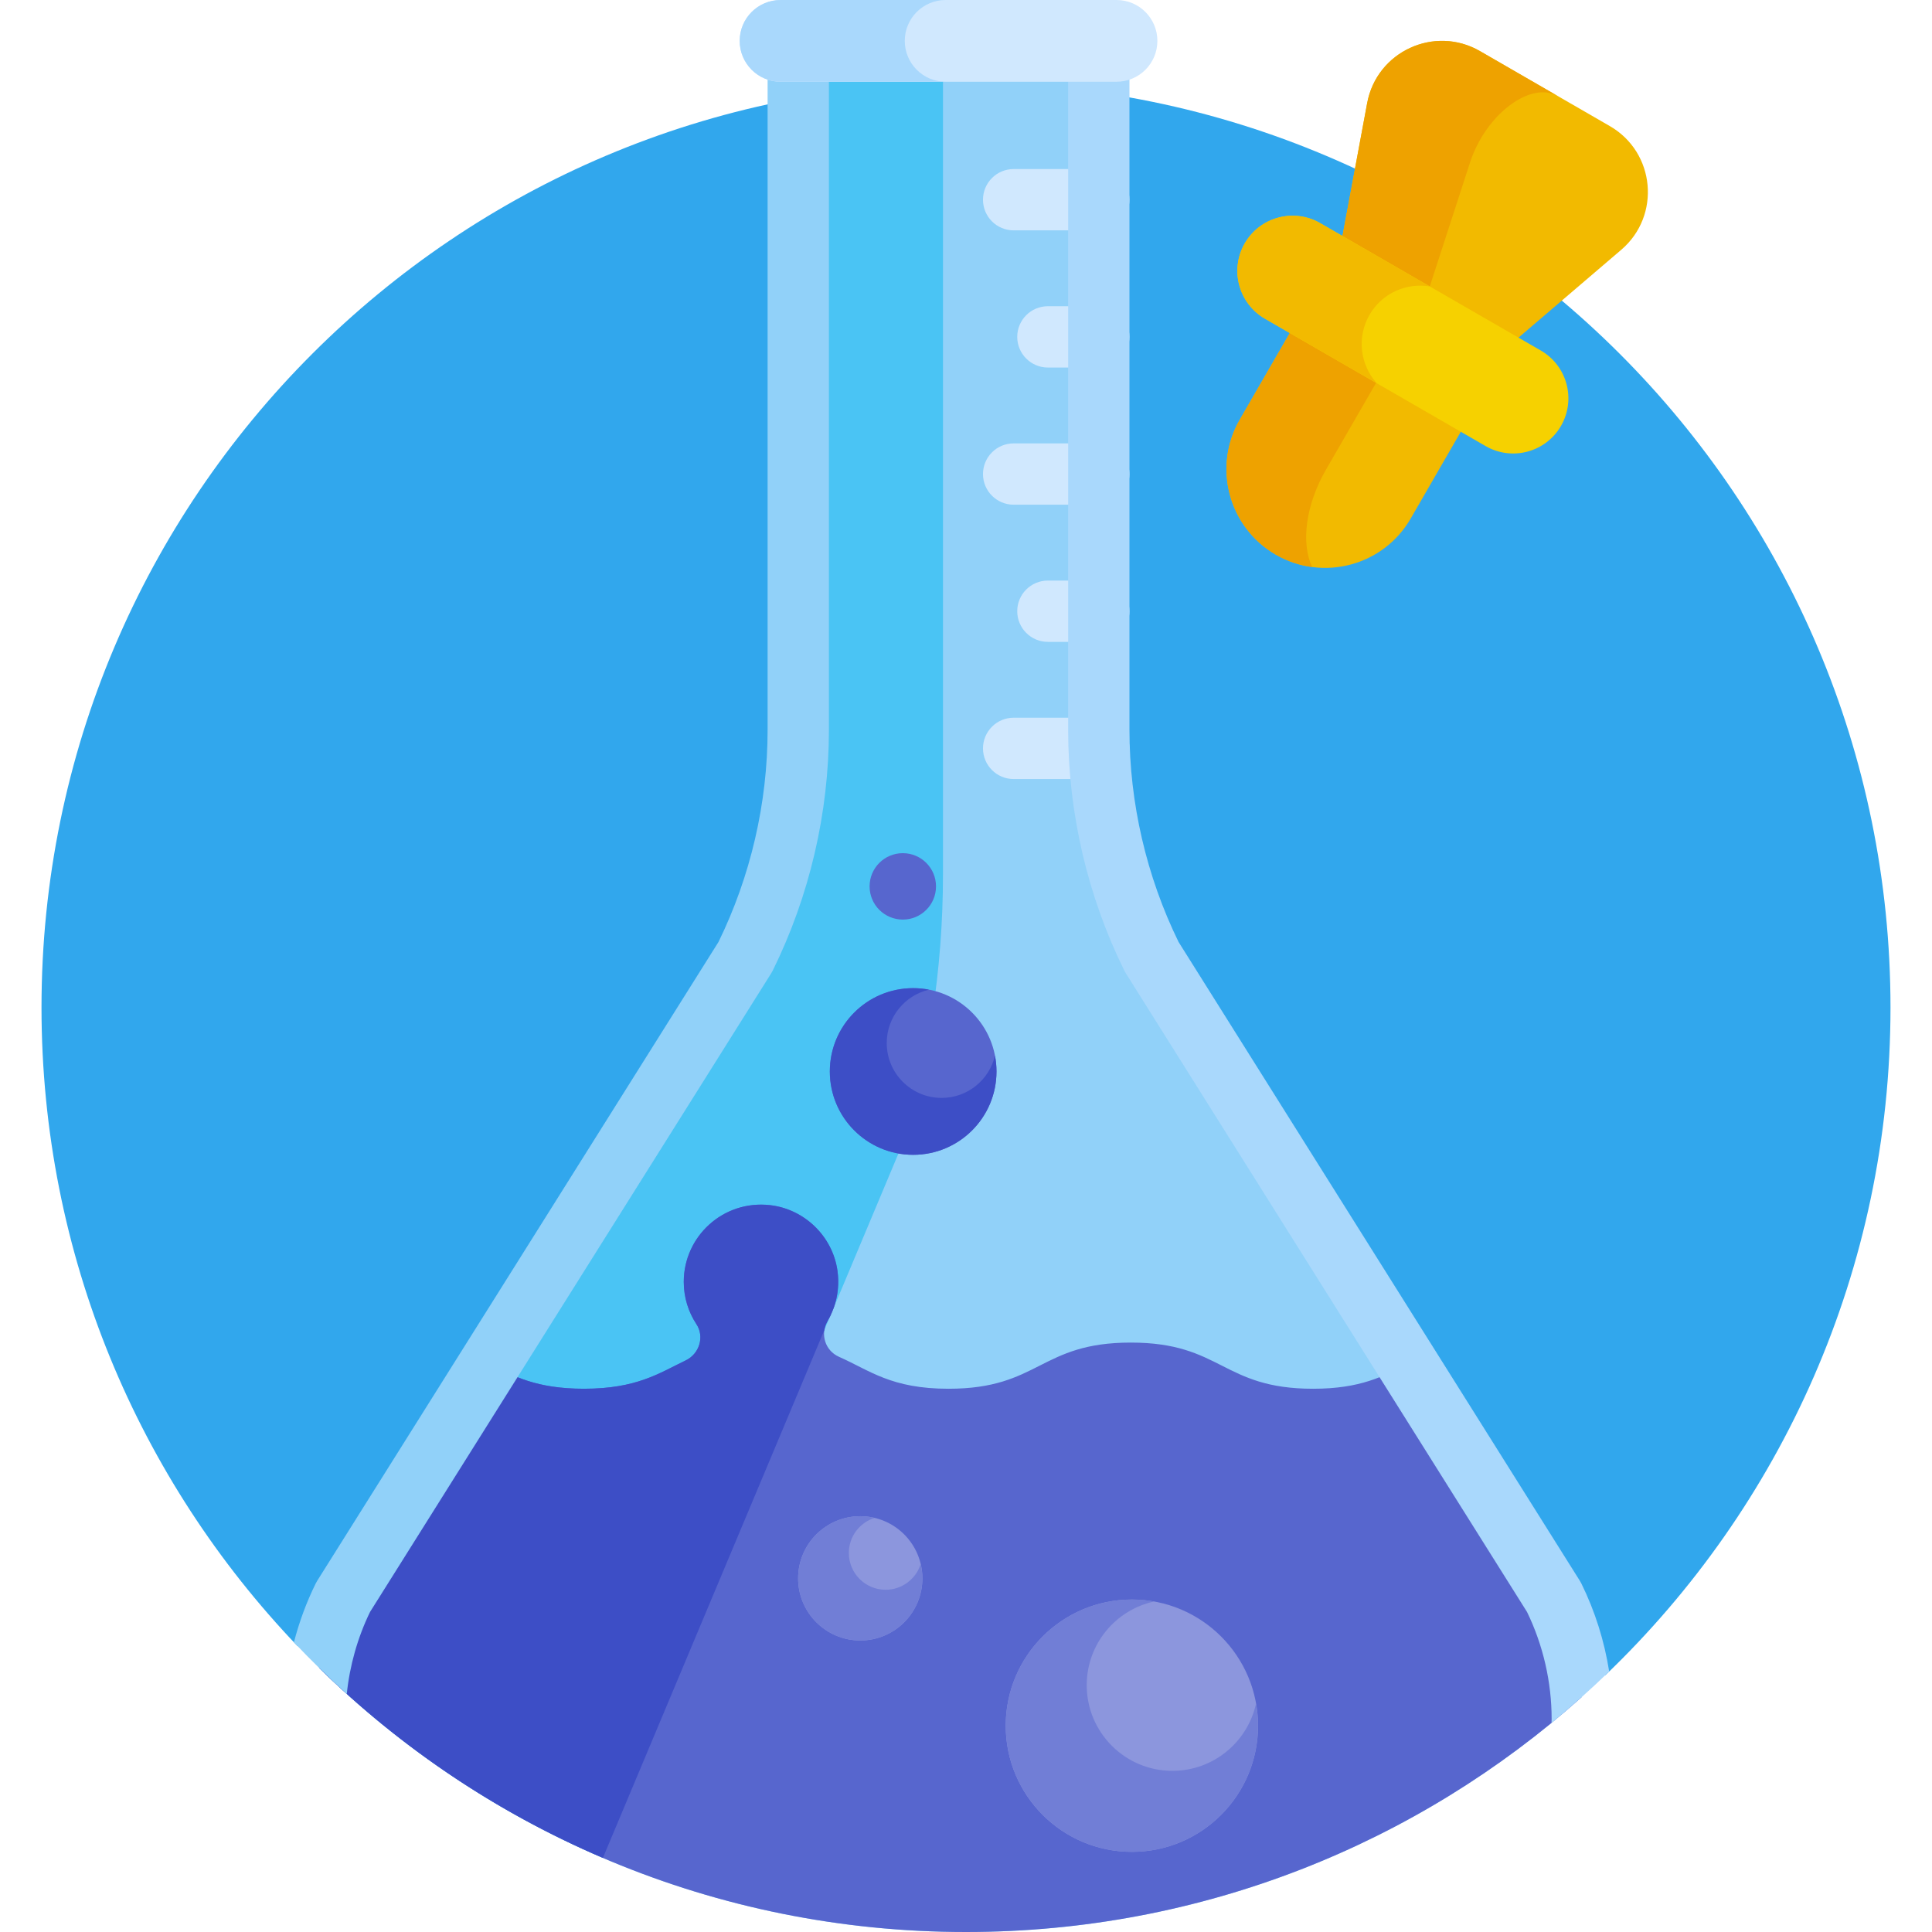 <?xml version="1.0" encoding="iso-8859-1"?>
<!-- Generator: Adobe Illustrator 21.0.0, SVG Export Plug-In . SVG Version: 6.00 Build 0)  -->
<svg version="1.1" id="Capa_1" xmlns="http://www.w3.org/2000/svg" xmlns:xlink="http://www.w3.org/1999/xlink" x="0px" y="0px"
	 viewBox="0 0 512 512" style="enable-background:new 0 0 512 512;" xml:space="preserve">
<g>
	<path style="fill:#31A7ED;" d="M256,21.999c-135.31,0-245.001,109.691-245.001,245c0,65.645,25.82,125.258,67.855,169.243
		l346.594,7.702c46.558-44.597,75.552-107.384,75.552-176.945C501.001,131.689,391.31,21.999,256,21.999z"/>
	<path style="fill:#91D1F9;" d="M84.67,442.107C128.848,485.338,189.306,512,256,512c62.638,0,119.775-23.518,163.093-62.191
		c-0.726-9.224-3.195-18.245-7.303-26.574l-106.56-169.64c-9.233-18.715-14.035-39.303-14.035-60.171V10.831H251.37h-39.824v182.593
		c0,20.868-4.802,41.456-14.035,60.171L90.951,423.235C87.994,429.228,85.891,435.58,84.67,442.107z"/>
	<g>
		<path style="fill:#4AC4F4;" d="M238.553,304.602c7.463-22.647,11.344-47.561,11.344-72.813V10.831h-38.351v182.593
			c0,20.868-4.802,41.456-14.035,60.171L90.951,423.235c-2.956,5.993-5.059,12.345-6.281,18.872
			c21.548,21.086,46.978,38.216,75.107,50.247L238.553,304.602z"/>
	</g>
	<path style="fill:#5766CE;" d="M84.67,442.107C128.848,485.338,189.306,512,256,512c62.638,0,119.775-23.518,163.093-62.191
		c-0.726-9.224-3.195-18.245-7.303-26.574l-38.791-61.753c-6.339,3.197-12.365,6.552-25.015,6.552
		c-24.157,0-24.157-12.236-48.314-12.236c-24.153,0-24.153,12.236-48.307,12.236c-15.242,0-20.87-4.87-29.016-8.464
		c-3.668-1.618-5.067-6.027-3.03-9.48c2.26-3.832,3.306-8.465,2.612-13.371c-1.29-9.104-8.772-16.331-17.911-17.346
		c-12.353-1.372-22.812,8.261-22.812,20.337c0,4.141,1.234,7.988,3.351,11.204c2.195,3.332,0.781,7.861-2.812,9.594
		c-7.147,3.447-13.045,7.527-26.997,7.527c-12.646,0-18.671-3.354-25.008-6.55l-38.789,61.751
		C87.994,429.228,85.891,435.58,84.67,442.107z"/>
	<path style="fill:#3D4EC6;" d="M159.777,492.354l58.69-139.879c0.127-0.815,0.4-1.624,0.85-2.386
		c0.25-0.424,0.479-0.861,0.699-1.304l0.937-2.233c1.072-3.017,1.469-6.354,0.977-9.835c-1.29-9.104-8.772-16.331-17.911-17.346
		c-12.353-1.372-22.812,8.261-22.812,20.337c0,4.141,1.234,7.988,3.351,11.204c2.195,3.332,0.781,7.861-2.812,9.594
		c-7.147,3.447-13.045,7.527-26.997,7.527c-12.646,0-18.67-3.354-25.008-6.55l-38.789,61.751c-1.478,2.996-2.743,6.083-3.791,9.236
		c-1.048,3.153-1.879,6.373-2.49,9.636C106.234,463.202,131.681,480.337,159.777,492.354z"/>
	<circle style="fill:#5766CE;" cx="241.996" cy="283.954" r="22.083"/>
	<path style="fill:#3D4EC6;" d="M249.536,290.957c-8.032,0-14.543-6.511-14.543-14.543c0-6.878,4.78-12.626,11.196-14.14
		c-1.358-0.261-2.758-0.403-4.192-0.403c-12.196,0-22.083,9.887-22.083,22.083c0,12.196,9.887,22.083,22.083,22.083
		c12.196,0,22.083-9.887,22.083-22.083c0-1.434-0.141-2.835-0.402-4.192C262.163,286.177,256.414,290.957,249.536,290.957z"/>
	<circle style="fill:#8C96DD;" cx="227.977" cy="418.276" r="16.467"/>
	<path style="fill:#717ED6;" d="M234.696,421.304c-5.383,0-9.747-4.364-9.747-9.747c0-4.359,2.862-8.047,6.808-9.294
		c-1.215-0.286-2.477-0.453-3.78-0.453c-9.094,0-16.467,7.372-16.467,16.467c0,9.094,7.372,16.467,16.467,16.467
		c9.094,0,16.466-7.372,16.466-16.467c0-1.303-0.167-2.564-0.453-3.78C242.743,418.442,239.055,421.304,234.696,421.304z"/>
	<circle style="fill:#8C96DD;" cx="299.96" cy="457.326" r="33.434"/>
	<path style="fill:#717ED6;" d="M310.693,469.293c-12.537,0-22.7-10.163-22.7-22.7c0-10.87,7.642-19.95,17.845-22.174
		c-1.909-0.339-3.871-0.526-5.878-0.526c-18.465,0-33.434,14.969-33.434,33.434c0,18.465,14.969,33.434,33.434,33.434
		c18.465,0,33.434-14.969,33.434-33.434c0-2.007-0.187-3.969-0.526-5.879C330.644,461.65,321.563,469.293,310.693,469.293z"/>
	<g>
		<path style="fill:#D0E8FE;" d="M291.194,61.049h-22.568c-4.487,0-8.124-3.637-8.124-8.124s3.637-8.124,8.124-8.124h22.568
			c4.487,0,8.124,3.637,8.124,8.124S295.681,61.049,291.194,61.049z"/>
	</g>
	<g>
		<path style="fill:#D0E8FE;" d="M291.194,206.453h-22.568c-4.487,0-8.124-3.637-8.124-8.124c0-4.486,3.637-8.124,8.124-8.124
			h22.568c4.487,0,8.124,3.637,8.124,8.124C299.318,202.816,295.681,206.453,291.194,206.453z"/>
	</g>
	<g>
		<path style="fill:#D0E8FE;" d="M291.194,170.102h-13.493c-4.487,0-8.123-3.637-8.123-8.124c0-4.486,3.636-8.124,8.123-8.124
			h13.493c4.487,0,8.124,3.637,8.124,8.124C299.318,166.465,295.681,170.102,291.194,170.102z"/>
	</g>
	<g>
		<path style="fill:#D0E8FE;" d="M291.194,133.751h-22.568c-4.487,0-8.124-3.637-8.124-8.124c0-4.486,3.637-8.124,8.124-8.124
			h22.568c4.487,0,8.124,3.637,8.124,8.124C299.318,130.114,295.681,133.751,291.194,133.751z"/>
	</g>
	<g>
		<path style="fill:#D0E8FE;" d="M291.194,97.4h-13.493c-4.487,0-8.123-3.637-8.123-8.124c0-4.486,3.636-8.124,8.123-8.124h13.493
			c4.487,0,8.124,3.637,8.124,8.124C299.318,93.763,295.681,97.4,291.194,97.4z"/>
	</g>
	<g>
		<path style="fill:#F2BA00;" d="M342.894,86.381l-14.358,24.869c-7.225,12.514-2.938,28.515,9.576,35.74
			c12.514,7.225,28.515,2.937,35.74-9.577l14.358-24.869L342.894,86.381z"/>
	</g>
	<path style="fill:#F2BA00;" d="M355.35,64.807l6.963-37.481c2.542-13.681,17.85-20.734,29.901-13.777l34.411,19.867
		c12.051,6.957,13.596,23.742,3.019,32.784L400.667,90.97L355.35,64.807z"/>
	<path style="fill:#EEA200;" d="M365.763,99.585l-22.869-13.203l-14.358,24.869c-7.225,12.514-2.938,28.515,9.576,35.74
		c3.061,1.768,6.332,2.842,9.632,3.279c-2.988-6.252-1.799-16.359,3.661-25.816L365.763,99.585z"/>
	<path style="fill:#EEA200;" d="M392.214,13.548c-12.051-6.957-27.359,0.096-29.901,13.777l-6.963,37.481L378.22,78.01
		l11.353-34.946c4.144-12.756,16.092-21.75,23.336-17.567L392.214,13.548z"/>
	<g>
		<path style="fill:#F6D100;" d="M393.704,118.218l-58.47-33.758c-6.994-4.038-9.39-12.981-5.352-19.975
			c4.038-6.994,12.981-9.39,19.975-5.352l58.471,33.758c6.994,4.038,9.39,12.981,5.352,19.975
			C409.641,119.86,400.698,122.256,393.704,118.218z"/>
	</g>
	<path style="fill:#F2BA00;" d="M362.934,83.432c3.326-5.761,9.791-8.559,15.987-7.518l-29.065-16.781
		c-6.994-4.038-15.937-1.642-19.975,5.352c-4.038,6.994-1.642,15.937,5.352,19.975l29.624,17.104
		C360.471,96.71,359.487,89.403,362.934,83.432z"/>
	<path style="fill:#91D1F9;" d="M206.854,20.663c-1.201,0-2.352-0.203-3.432-0.564v173.325c0,19.376-4.5,38.803-13.016,56.208
		L84.072,418.914c-0.148,0.235-0.283,0.478-0.407,0.727c-2.452,4.971-4.382,10.205-5.771,15.58
		c4.485,4.747,9.157,9.316,14.006,13.693c0.779-7.524,2.859-14.925,6.159-21.723l106.331-169.275
		c0.148-0.235,0.283-0.478,0.406-0.727c9.731-19.723,14.874-41.772,14.874-63.765V20.663H206.854z"/>
	<path style="fill:#A9D8FC;" d="M426.45,442.967c-1.274-8.089-3.757-15.993-7.374-23.326c-0.124-0.249-0.259-0.492-0.407-0.727
		L312.332,249.632c-8.515-17.406-13.015-36.832-13.015-56.208V20.099c-1.079,0.361-2.231,0.564-3.431,0.564H283.07v172.761
		c0,21.992,5.143,44.041,14.872,63.765c0.124,0.249,0.259,0.492,0.407,0.727l106.333,169.276c4.265,8.787,6.517,18.577,6.517,28.343
		c0,0.355-0.021,0.705-0.027,1.058C416.456,452.265,421.549,447.715,426.45,442.967z"/>
	<g>
		<path style="fill:#D0E8FE;" d="M295.886,21.663h-89.032c-5.982,0-10.832-4.849-10.832-10.832c0-5.982,4.85-10.832,10.832-10.832
			h89.032c5.982,0,10.831,4.849,10.831,10.832C306.718,16.814,301.868,21.663,295.886,21.663z"/>
	</g>
	<path style="fill:#A9D8FC;" d="M239.773,10.832c0-5.982,4.85-10.832,10.832-10.832h-43.75c-5.982,0-10.832,4.849-10.832,10.832
		c0,5.982,4.85,10.832,10.832,10.832h43.75C244.622,21.663,239.773,16.814,239.773,10.832z"/>
	<circle style="fill:#5766CE;" cx="239.252" cy="234.9" r="8.801"/>
</g>
<g>
</g>
<g>
</g>
<g>
</g>
<g>
</g>
<g>
</g>
<g>
</g>
<g>
</g>
<g>
</g>
<g>
</g>
<g>
</g>
<g>
</g>
<g>
</g>
<g>
</g>
<g>
</g>
<g>
</g>
</svg>
